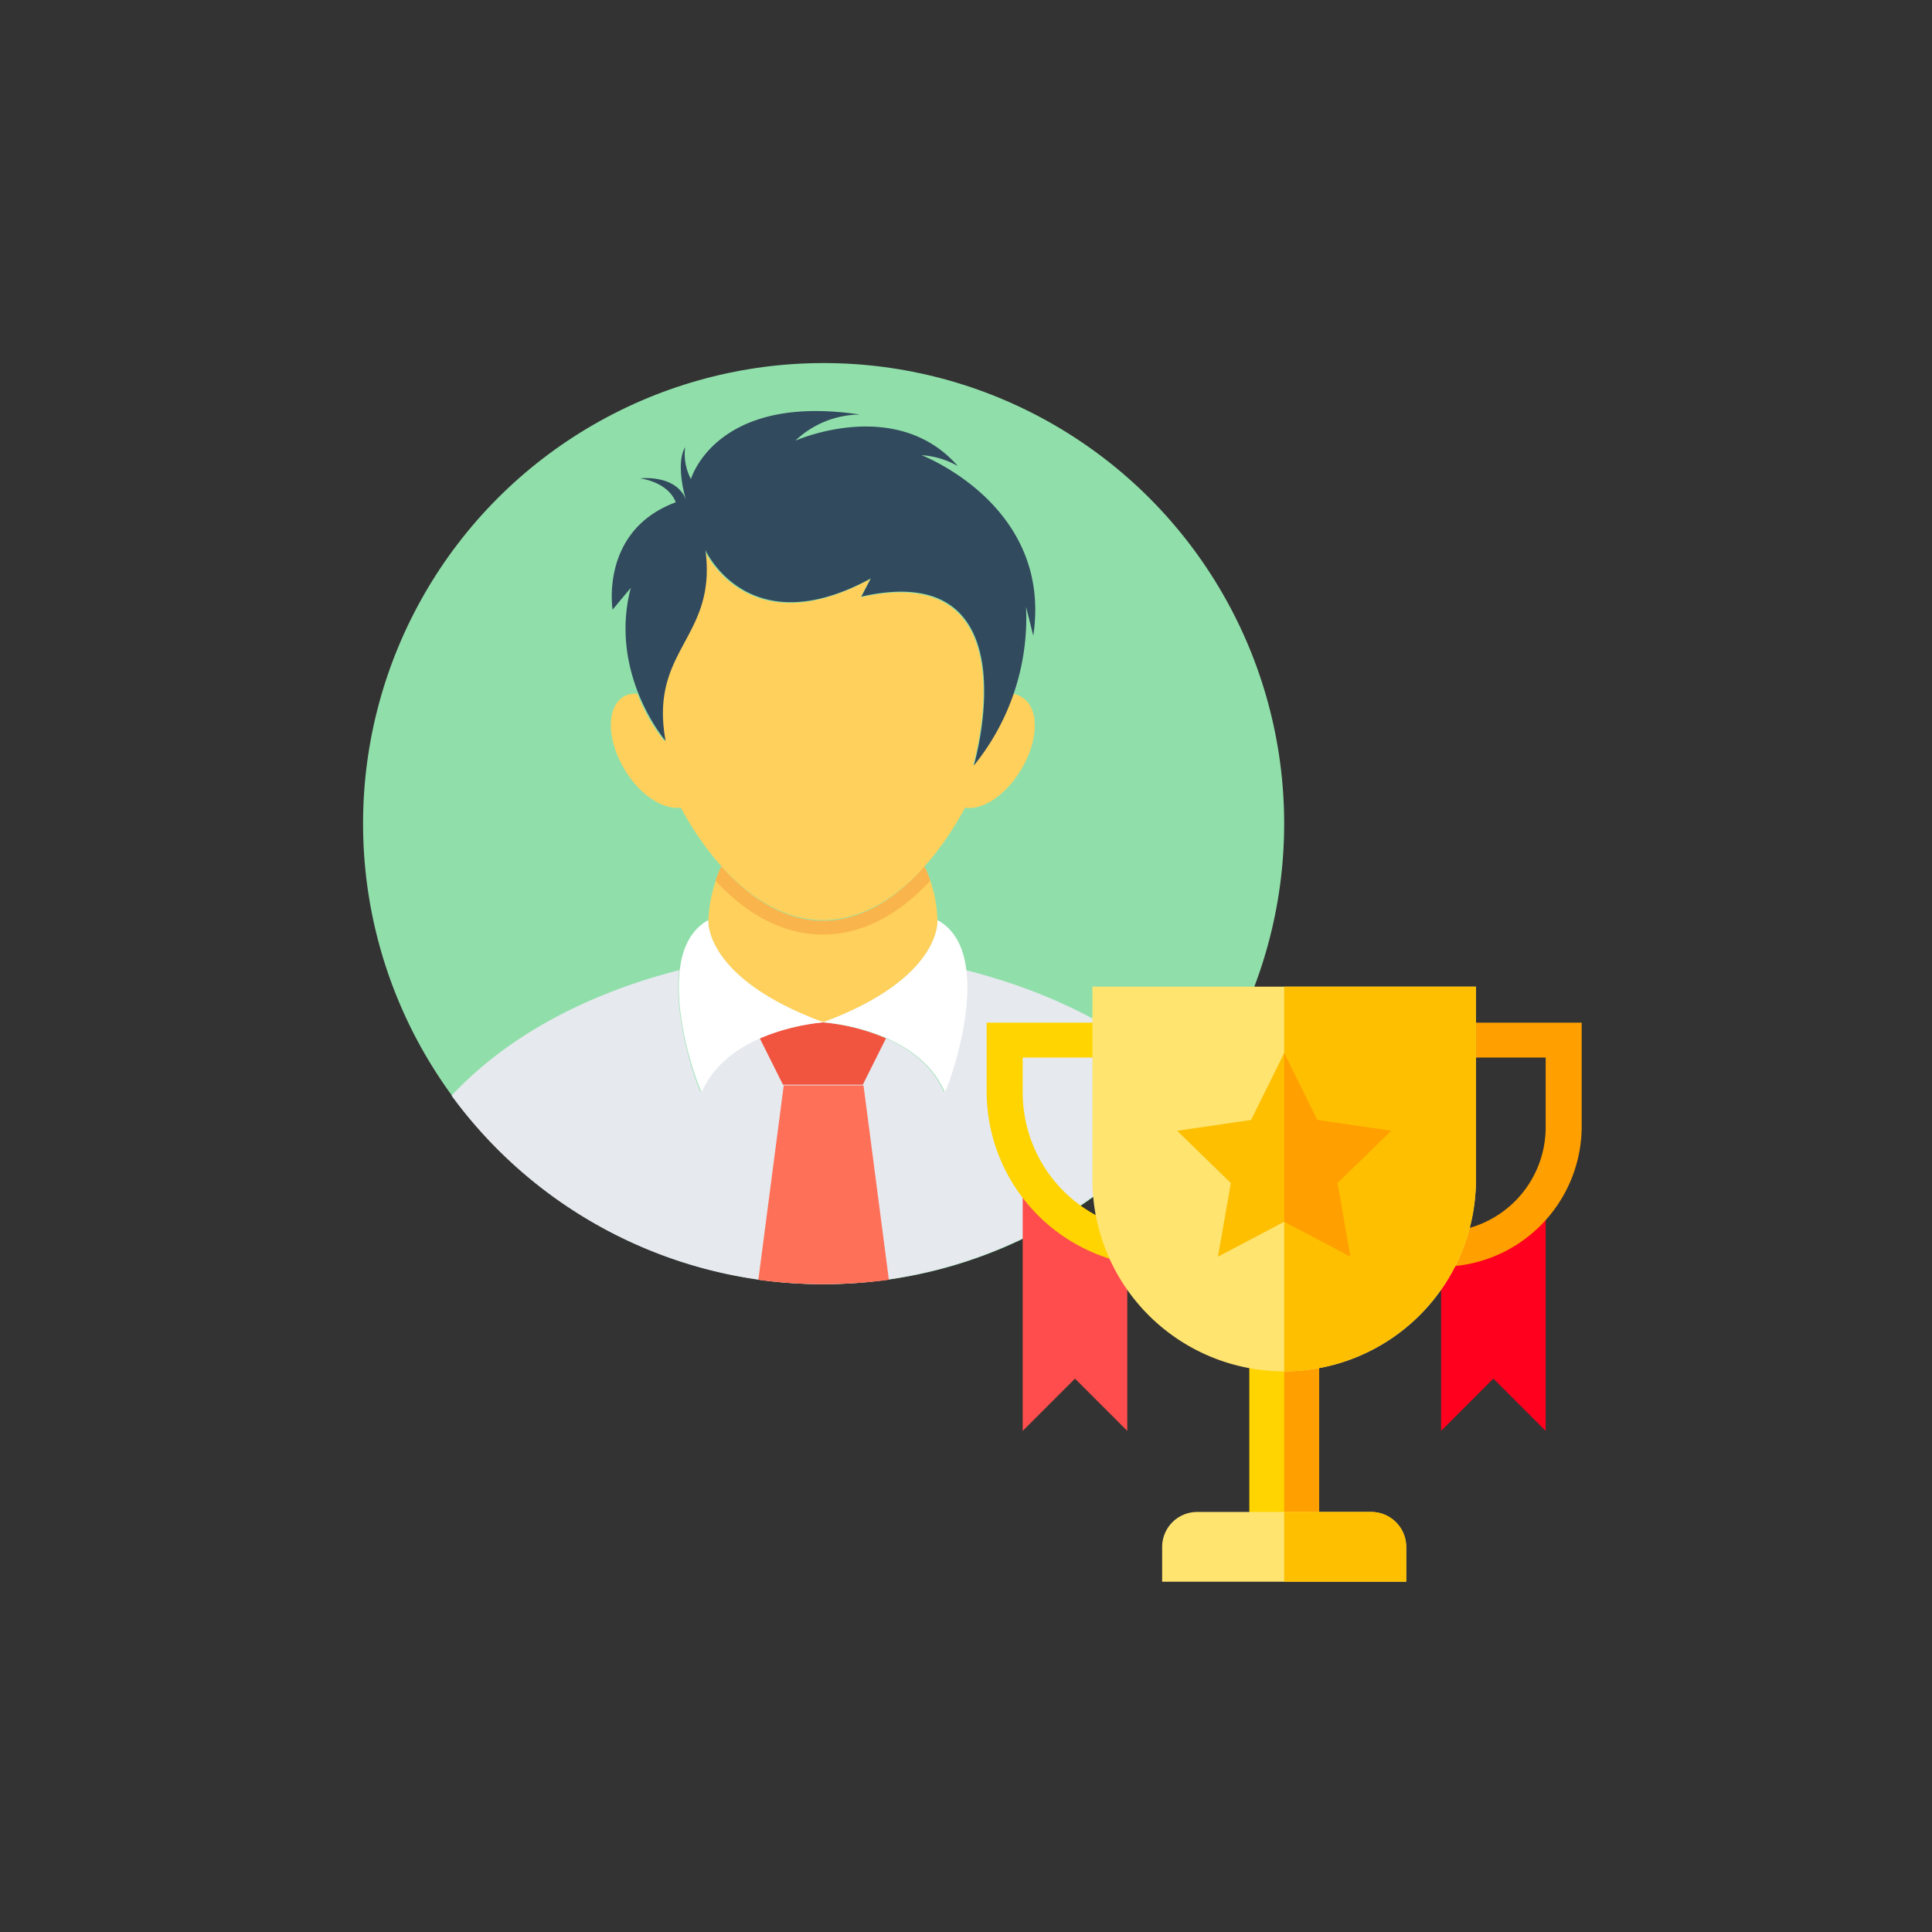 <svg xmlns="http://www.w3.org/2000/svg" viewBox="0 0 149 149"><rect x="0" y="0" width="149" height="149" fill="#333333" stroke="none"/><defs><style>.a{fill:#90dfaa;}.b{fill:#e6e9ee;}.c{fill:#ffd05b;}.d{fill:#f1543f;}.e{fill:#ff7058;}.f{fill:#fff;}.g{fill:#f9b54c;}.h{fill:#324a5e;}.i{fill:#ff4d4d;}.j{fill:#ff001e;}.k{fill:#ff9f00;}.l{fill:#ffd400;}.m{fill:#ffe470;}.n{fill:#fdbf00;}.o{fill:none;}</style></defs><g transform="translate(-1117 -2822)"><g transform="translate(8 -4)"><g transform="translate(1137 2854)"><circle class="a" cx="35.519" cy="35.519" r="35.519"/><g transform="translate(6.824 46.818)"><path class="b" d="M252.447,363.2c-.056,0-.112.056-.224.056-.056,0-.112-.056-.224-.056Z" transform="translate(-223.585 -359.229)"/><path class="b" d="M106.078,344.477a35.47,35.47,0,0,1-57.278,0c5.034-5.37,11.858-8.223,17.564-9.677-.5,4.083,1.622,9.565,1.678,9.4,2.126-4.922,9.341-5.37,9.341-5.37s7.216.392,9.4,5.37c.056.112,2.181-5.314,1.678-9.4C94.22,336.254,101.044,339.107,106.078,344.477Z" transform="translate(-48.8 -334.8)"/></g><path class="c" d="M208.076,281.851h0c0,.727-.447,4.587-8.614,7.719h-.447c-8.167-3.132-8.614-6.992-8.614-7.719h0a11.266,11.266,0,0,1,1.007-4.251c2.237,2.517,4.922,4.2,7.831,4.2,2.853,0,5.594-1.622,7.831-4.2A10.3,10.3,0,0,1,208.076,281.851Z" transform="translate(-163.775 -238.781)"/><path class="d" d="M228.533,364.831l-1.79,3.58H220.59l-1.79-3.58a16.7,16.7,0,0,1,4.866-1.231A16.311,16.311,0,0,1,228.533,364.831Z" transform="translate(-188.203 -312.755)"/><path class="e" d="M218,413.391a36.816,36.816,0,0,0,5.034.336,38.048,38.048,0,0,0,5.034-.336L226.111,398.4h-6.153Z" transform="translate(-187.515 -342.688)"/><g transform="translate(24.345 42.958)"><path class="f" d="M262.438,307.2s.392,4.475-8.838,7.887c0,0,7.216.392,9.4,5.37C263.053,320.68,267.248,309.829,262.438,307.2Z" transform="translate(-242.482 -307.2)"/><path class="f" d="M176.376,307.2c-4.755,2.629-.615,13.425-.5,13.257,2.126-4.922,9.4-5.37,9.4-5.37C175.984,311.675,176.376,307.2,176.376,307.2Z" transform="translate(-174.096 -307.2)"/></g><path class="g" d="M210.957,278.719c-2.349,2.517-5.146,4.139-8.278,4.139s-5.929-1.622-8.278-4.139a6.667,6.667,0,0,1,.447-1.119c2.237,2.517,4.922,4.2,7.831,4.2s5.594-1.622,7.831-4.2A6.666,6.666,0,0,1,210.957,278.719Z" transform="translate(-167.215 -238.781)"/><path class="c" d="M168.269,120.493c-1.175,1.958-2.965,3.132-4.307,2.909-2.685,4.978-6.6,8.67-10.963,8.67s-8.278-3.748-10.963-8.67c-1.342.168-3.132-.951-4.307-2.909-1.4-2.293-1.454-4.81-.112-5.649a1.749,1.749,0,0,1,1.063-.224,13.493,13.493,0,0,0,2.126,3.692c-1.287-7.1,3.971-7.887,3.076-14.711,0,0,3.3,7.328,12.753,2.181l-.727,1.4c13.2-2.965,8.782,12.585,8.67,12.977a17.632,17.632,0,0,0,3.021-5.538,1.37,1.37,0,0,1,.671.224C169.723,115.626,169.667,118.2,168.269,120.493Z" transform="translate(-117.535 -89.113)"/><path class="h" d="M161.025,29.864a6.535,6.535,0,0,1,2.8.839c-4.755-5.426-12.53-1.958-12.53-1.958a7.292,7.292,0,0,1,4.978-2.014c-11.131-1.678-13.033,4.978-13.033,4.978a4.147,4.147,0,0,1-.447-2.461c-.783,1.342.056,4.027.056,4.027-.783-1.958-3.524-1.622-3.524-1.622,2.349.392,2.741,1.846,2.741,1.846-5.873,2.181-4.866,8.278-4.866,8.278l1.4-1.678c-1.734,6.656,2.685,11.8,2.685,11.8-1.287-7.1,3.971-7.887,3.076-14.711,0,0,3.3,7.328,12.753,2.181l-.727,1.4c13.369-3.021,8.67,13.033,8.67,13.033a18.052,18.052,0,0,0,4.027-12.25l.559,2.237C171.149,33.723,161.025,29.864,161.025,29.864Z" transform="translate(-117.954 -22.76)"/></g><g transform="translate(1185.093 2902.093)"><path class="i" d="M31,175.859v18.5l4.033-4.033,4.033,4.033V180.6Zm0,0" transform="translate(-28.221 -160.097)"/><path class="j" d="M391,197.22v14.1l4.033-4.033,4.033,4.033V194.492Zm0,0" transform="translate(-355.954 -177.059)"/><path class="k" d="M391,49.823V47.134a8.076,8.076,0,0,0,8.067-8.067V33.689h-6.722V31h9.5v8.067A10.845,10.845,0,0,1,391,49.823Zm0,0" transform="translate(-355.954 -28.221)"/><path class="l" d="M10.113,49.383A13.529,13.529,0,0,1,0,36.378V31H9.5v2.689H2.779v2.689A10.76,10.76,0,0,0,10.8,46.783Zm0,0" transform="translate(0 -28.221)"/><path class="l" d="M226,301h5.378v16.223H226Zm0,0" transform="translate(-205.743 -274.021)"/><path class="k" d="M256,301h2.689v16.223H256Zm0,0" transform="translate(-233.054 -274.021)"/><path class="m" d="M91,0V14.879a14.789,14.789,0,0,0,29.578,0V0Zm0,0" transform="translate(-82.844)"/><path class="n" d="M270.789,0V14.879A14.815,14.815,0,0,1,256,29.668V0Zm0,0" transform="translate(-233.054)"/><path class="n" d="M180.409,63.1l-5.7-.834L172.154,57.1,169.6,62.264l-5.7.834,4.141,4.033-.995,5.674,5.109-2.689,5.109,2.689-.995-5.674Zm0,0" transform="translate(-149.208 -51.983)"/><path class="k" d="M260.114,67.131l.995,5.674L256,70.116V57.1l2.555,5.163,5.7.834Zm0,0" transform="translate(-233.054 -51.984)"/><path class="m" d="M169.823,454.689v2.689H151v-2.689A2.7,2.7,0,0,1,153.689,452h13.445A2.7,2.7,0,0,1,169.823,454.689Zm0,0" transform="translate(-137.466 -411.487)"/><path class="n" d="M265.411,454.689v2.689H256V452h6.722A2.7,2.7,0,0,1,265.411,454.689Zm0,0" transform="translate(-233.054 -411.487)"/></g></g><rect class="o" width="149" height="149" transform="translate(1117 2822)"/></g></svg>